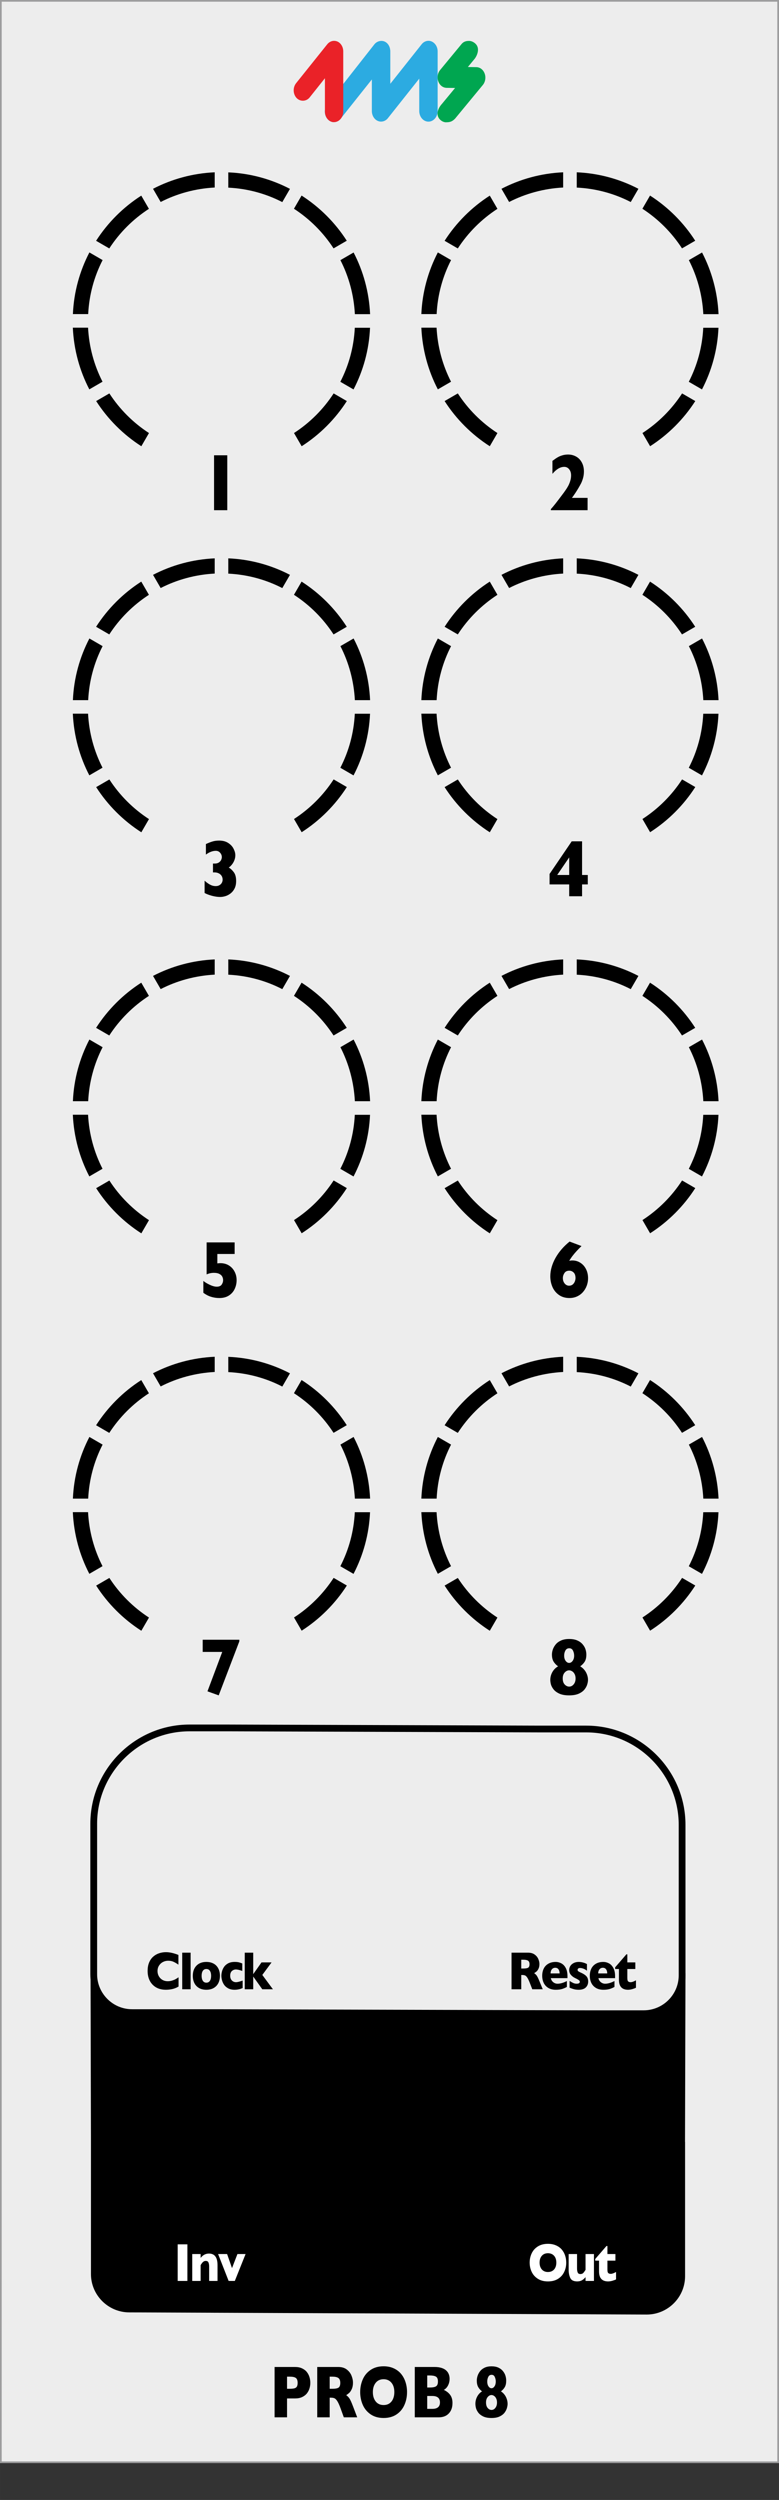 <?xml version="1.0" encoding="UTF-8" standalone="no"?>
<svg
   width="40.64mm"
   height="130.42mm"
   viewBox="0 0 115.2 369.7"
   version="1.1"
   id="svg96"
   sodipodi:docname="Prob8_artwork.svg"
   inkscape:version="1.4.2 (ebf0e940, 2025-05-08)"
   xmlns:inkscape="http://www.inkscape.org/namespaces/inkscape"
   xmlns:sodipodi="http://sodipodi.sourceforge.net/DTD/sodipodi-0.dtd"
   xmlns="http://www.w3.org/2000/svg"
   xmlns:svg="http://www.w3.org/2000/svg">
  <rect x="0" y="0" width="115.2" height="369.7" fill="#333333" stroke="none"/>
  <defs
     id="defs96" />
  <sodipodi:namedview
     id="namedview96"
     pagecolor="#ffffff"
     bordercolor="#000000"
     borderopacity="0.25"
     inkscape:showpageshadow="2"
     inkscape:pageopacity="0.0"
     inkscape:pagecheckerboard="0"
     inkscape:deskcolor="#d1d1d1"
     inkscape:document-units="mm"
     inkscape:zoom="0.60217085"
     inkscape:cx="39.025469"
     inkscape:cy="607.80092"
     inkscape:window-width="1200"
     inkscape:window-height="979"
     inkscape:window-x="528"
     inkscape:window-y="38"
     inkscape:window-maximized="0"
     inkscape:current-layer="svg96" />
  <g
     id="faceplate">
    <g
       id="g1">
      <path
         id="rect1"
         style="fill:#ededed;stroke-width:0px"
         d="m 0.12,0.13 h 114.95 v 364 H 0.12 Z" />
      <path
         d="M114.95.25v363.75H.25V.25h114.7M115.2,0H0v364.25h115.2V0h0Z"
         style="fill: #9d9d9e; stroke-width: 0px;"
         id="path1" />
    </g>
    <path
       d="m 7.38,-5.103 q 0,0.414 -0.145,0.811 -0.14,0.392 -0.457,0.736 -0.317,0.338 -0.859,0.553 -0.537,0.209 -1.268,0.209 H 3.18 V 0 H 0.935 V -7.444 H 4.651 q 0.73,0 1.268,0.215 0.542,0.215 0.859,0.559 0.317,0.344 0.457,0.747 0.145,0.403 0.145,0.822 z m -2.288,0.011 q 0,-0.532 -0.317,-0.725 Q 4.463,-6.016 3.652,-6.016 H 3.18 v 1.794 h 0.483 q 0.559,0 0.859,-0.07 0.301,-0.07 0.435,-0.258 0.134,-0.188 0.134,-0.542 z M 15.834,0 h -2.412 l -0.585,-1.321 q -0.322,-0.725 -0.58,-1.058 -0.258,-0.338 -0.505,-0.43 -0.242,-0.097 -0.628,-0.097 H 10.871 V 0 H 8.626 v -7.444 h 3.819 q 0.924,0 1.515,0.376 0.591,0.376 0.849,0.913 0.263,0.537 0.263,1.021 0,0.564 -0.22,0.956 -0.215,0.387 -0.457,0.564 -0.242,0.177 -0.542,0.338 0.36,0.209 0.591,0.5 0.236,0.285 0.639,1.16 z m -3.051,-5.092 q 0,-0.516 -0.338,-0.72 Q 12.106,-6.016 11.344,-6.016 h -0.473 v 1.794 h 0.483 q 0.822,0 1.123,-0.177 0.306,-0.183 0.306,-0.693 z m 12.037,1.364 q 0,1.042 -0.483,1.917 -0.478,0.875 -1.429,1.391 -0.951,0.516 -2.315,0.516 -1.38,0 -2.336,-0.537 -0.956,-0.537 -1.423,-1.413 -0.462,-0.875 -0.462,-1.875 0,-1.004 0.462,-1.875 0.462,-0.875 1.418,-1.407 0.961,-0.537 2.342,-0.537 1.031,0 1.837,0.306 0.811,0.306 1.332,0.833 0.521,0.521 0.79,1.219 0.269,0.693 0.269,1.461 z m -2.288,0 q 0,-0.419 -0.124,-0.763 -0.124,-0.349 -0.376,-0.602 -0.247,-0.258 -0.607,-0.397 -0.36,-0.145 -0.833,-0.145 -0.902,0 -1.418,0.526 -0.516,0.526 -0.516,1.38 0,0.854 0.516,1.386 0.521,0.526 1.418,0.526 0.618,0 1.053,-0.242 0.435,-0.247 0.661,-0.677 0.226,-0.435 0.226,-0.994 z m 10.484,1.617 q 0,0.961 -0.661,1.536 Q 31.7,0 30.519,0 h -4.302 v -7.444 h 3.599 q 0.698,0 1.214,0.134 0.521,0.134 0.838,0.371 0.317,0.231 0.473,0.548 0.156,0.317 0.156,0.693 0,0.408 -0.161,0.757 -0.161,0.344 -0.403,0.569 -0.236,0.22 -0.478,0.312 0.763,0.301 1.16,0.763 0.403,0.457 0.403,1.187 z M 30.395,-5.301 q 0,-0.537 -0.354,-0.714 -0.354,-0.177 -1.106,-0.177 h -0.473 v 1.783 h 0.483 q 0.768,0 1.106,-0.177 0.344,-0.177 0.344,-0.714 z m 0.365,3.099 q 0,-0.956 -1.386,-0.956 h -0.913 v 1.907 h 0.913 q 1.386,0 1.386,-0.951 z m 12.198,0.199 q 0,0.263 -0.113,0.602 -0.107,0.338 -0.414,0.688 -0.306,0.344 -0.892,0.58 -0.585,0.231 -1.488,0.231 -0.918,0 -1.499,-0.231 -0.58,-0.231 -0.897,-0.58 -0.312,-0.354 -0.408,-0.677 -0.097,-0.328 -0.097,-0.612 0,-0.564 0.322,-1.063 0.322,-0.5 0.875,-0.773 -0.451,-0.285 -0.698,-0.65 -0.247,-0.371 -0.247,-0.945 0,-0.322 0.134,-0.682 0.14,-0.36 0.446,-0.693 0.312,-0.333 0.822,-0.532 0.516,-0.204 1.246,-0.204 0.763,0 1.273,0.204 0.51,0.199 0.822,0.532 0.312,0.328 0.435,0.682 0.124,0.354 0.124,0.693 0,0.591 -0.242,0.945 -0.236,0.349 -0.704,0.65 0.371,0.193 0.628,0.473 0.263,0.274 0.414,0.634 0.156,0.36 0.156,0.73 z m -2.132,-3.287 q 0,-0.354 -0.177,-0.677 -0.172,-0.322 -0.575,-0.322 -0.414,0 -0.602,0.312 -0.188,0.306 -0.188,0.688 0,0.435 0.231,0.714 0.236,0.274 0.537,0.274 0.306,0 0.537,-0.274 0.236,-0.279 0.236,-0.714 z m 0.22,3.088 q 0,-0.344 -0.15,-0.591 -0.15,-0.252 -0.381,-0.376 -0.231,-0.129 -0.462,-0.129 -0.376,0 -0.682,0.295 -0.306,0.295 -0.306,0.8 0,0.542 0.306,0.827 0.306,0.285 0.693,0.285 0.397,0 0.688,-0.306 0.295,-0.306 0.295,-0.806 z"
       id="text1"
       style="font-weight:700;font-size:11px;font-family:GillSans-Bold, 'Gill Sans'"
       transform="translate(39.84 357.48) scale(.82 1)"
       aria-label="PROB 8" />
    <path
       d="M104,46.46h2.26c-.15-3.28-1.01-6.37-2.44-9.12l-1.95,1.13c1.24,2.42,1.99,5.13,2.14,8Z"
       style="fill: #000; stroke-width: 0px;"
       id="path2" />
    <path
       d="M104,48.46c-.14,2.87-.89,5.57-2.14,8l1.95,1.13c1.43-2.75,2.3-5.84,2.44-9.12h-2.26Z"
       style="fill: #000; stroke-width: 0px;"
       id="path3" />
    <path
       d="M 4.67,0 H 2.449 v -8.121 h 2.221 z"
       id="text3"
       style="font-weight:700;font-size:12px;font-family:GillSans-Bold, 'Gill Sans';letter-spacing:-0.04em"
       transform="translate(29.5 75.45) scale(.88 1)"
       aria-label="1" />
    <g
       id="g13">
      <path
         d="M41.75,29.88l1.13-1.95c-2.75-1.43-5.84-2.3-9.12-2.44v2.26c2.87.14,5.57.89,7.99,2.14Z"
         style="fill: #000; stroke-width: 0px;"
         id="path4" />
      <path
         d="M49.33,36.73l1.95-1.13c-1.72-2.68-4-4.96-6.68-6.68l-1.13,1.95c2.34,1.52,4.33,3.51,5.85,5.85Z"
         style="fill: #000; stroke-width: 0px;"
         id="path5" />
      <path
         d="M22.02,30.88l-1.13-1.95c-2.68,1.72-4.96,4-6.68,6.68l1.95,1.13c1.52-2.34,3.51-4.33,5.85-5.85Z"
         style="fill: #000; stroke-width: 0px;"
         id="path6" />
      <path
         d="M52.47,46.46h2.26c-.15-3.28-1.01-6.37-2.44-9.12l-1.95,1.13c1.24,2.42,1.99,5.13,2.14,8Z"
         style="fill: #000; stroke-width: 0px;"
         id="path7" />
      <path
         d="M31.75,27.74v-2.26c-3.28.15-6.37,1.01-9.12,2.44l1.13,1.95c2.42-1.24,5.13-1.99,8-2.14Z"
         style="fill: #000; stroke-width: 0px;"
         id="path8" />
      <path
         d="M16.17,58.18l-1.95,1.13c1.72,2.68,4,4.96,6.68,6.68l1.13-1.95c-2.34-1.52-4.33-3.51-5.85-5.85Z"
         style="fill: #000; stroke-width: 0px;"
         id="path9" />
      <path
         d="M43.48,64.04l1.13,1.95c2.68-1.72,4.96-4,6.68-6.68l-1.95-1.13c-1.52,2.34-3.51,4.33-5.85,5.85Z"
         style="fill: #000; stroke-width: 0px;"
         id="path10" />
      <path
         d="M52.47,48.46c-.14,2.87-.89,5.57-2.14,8l1.95,1.13c1.43-2.75,2.3-5.84,2.44-9.12h-2.26Z"
         style="fill: #000; stroke-width: 0px;"
         id="path11" />
      <path
         d="M13.03,48.46h-2.26c.15,3.28,1.01,6.37,2.44,9.12l1.95-1.13c-1.24-2.42-1.99-5.13-2.14-8Z"
         style="fill: #000; stroke-width: 0px;"
         id="path12" />
      <path
         d="M15.17,38.46l-1.95-1.13c-1.43,2.75-2.3,5.84-2.44,9.12h2.26c.14-2.87.89-5.57,2.14-8Z"
         style="fill: #000; stroke-width: 0px;"
         id="path13" />
    </g>
    <path
       d="M 6.662,0 H 0.492 v -0.158 q 0.357,-0.346 0.785,-0.826 0.428,-0.48 1.102,-1.271 0.311,-0.357 0.58,-0.703 0.275,-0.346 0.469,-0.668 0.193,-0.328 0.328,-0.721 0.135,-0.393 0.135,-0.803 0,-0.562 -0.328,-0.908 -0.322,-0.352 -0.826,-0.352 -0.996,0 -1.98,1.031 V -7.295 Q 1.102,-7.518 1.324,-7.652 1.547,-7.787 1.834,-7.916 q 0.293,-0.129 0.691,-0.223 0.398,-0.094 0.861,-0.094 0.744,0 1.354,0.305 0.609,0.299 0.955,0.873 0.352,0.568 0.352,1.33 0,0.539 -0.158,1.008 -0.158,0.469 -0.328,0.756 -0.17,0.287 -0.451,0.709 -0.504,0.75 -1.078,1.43 h 2.631 z"
       id="text13"
       style="font-weight:700;font-size:12px;font-family:GillSans-Bold, 'Gill Sans';letter-spacing:-0.04em"
       transform="translate(81.03 75.45) scale(.88 1)"
       aria-label="2" />
    <path
       d="M93.28,29.87l1.13-1.95c-2.75-1.43-5.84-2.3-9.12-2.44v2.26c2.87.14,5.57.89,7.99,2.14Z"
       style="fill: #000; stroke-width: 0px;"
       id="path14" />
    <path
       d="M100.86,36.73l1.95-1.13c-1.72-2.68-4-4.96-6.68-6.68l-1.13,1.95c2.34,1.52,4.33,3.51,5.85,5.85Z"
       style="fill: #000; stroke-width: 0px;"
       id="path15" />
    <path
       d="M73.56,30.88l-1.13-1.95c-2.68,1.72-4.96,4-6.68,6.68l1.95,1.13c1.52-2.34,3.51-4.33,5.85-5.85Z"
       style="fill: #000; stroke-width: 0px;"
       id="path16" />
    <path
       d="M83.28,27.74v-2.26c-3.28.15-6.37,1.01-9.12,2.44l1.13,1.95c2.42-1.24,5.13-1.99,8-2.14Z"
       style="fill: #000; stroke-width: 0px;"
       id="path17" />
    <path
       d="M67.7,58.18l-1.95,1.13c1.72,2.68,4,4.96,6.68,6.68l1.13-1.95c-2.34-1.52-4.33-3.51-5.85-5.85Z"
       style="fill: #000; stroke-width: 0px;"
       id="path18" />
    <path
       d="M95.01,64.04l1.13,1.95c2.68-1.72,4.96-4,6.68-6.68l-1.95-1.13c-1.52,2.34-3.51,4.33-5.85,5.85Z"
       style="fill: #000; stroke-width: 0px;"
       id="path19" />
    <path
       d="M64.57,48.46h-2.26c.15,3.28,1.01,6.37,2.44,9.12l1.95-1.13c-1.24-2.42-1.99-5.13-2.14-8Z"
       style="fill: #000; stroke-width: 0px;"
       id="path20" />
    <path
       d="M66.7,38.46l-1.95-1.13c-1.43,2.75-2.3,5.84-2.44,9.12h2.26c.14-2.87.89-5.57,2.14-8Z"
       style="fill: #000; stroke-width: 0px;"
       id="path21" />
    <path
       d="m 6.158,-2.256 q 0,0.639 -0.252,1.09 Q 5.654,-0.715 5.238,-0.428 4.828,-0.146 4.365,-0.018 3.902,0.105 3.469,0.105 q -0.615,0 -1.359,-0.17 Q 1.365,-0.24 0.861,-0.48 V -2.303 Q 1.271,-1.963 1.746,-1.729 2.221,-1.5 2.725,-1.5 3.105,-1.5 3.363,-1.641 3.627,-1.781 3.756,-1.992 3.891,-2.209 3.891,-2.449 3.891,-2.76 3.727,-3 3.562,-3.24 3.252,-3.381 2.941,-3.527 2.531,-3.527 H 2.268 V -4.834 H 2.578 q 0.41,0 0.674,-0.158 0.27,-0.158 0.387,-0.375 0.117,-0.223 0.117,-0.416 0,-0.369 -0.287,-0.65 -0.281,-0.287 -0.732,-0.287 -0.404,0 -0.844,0.152 -0.434,0.152 -0.814,0.41 v -1.559 q 0.574,-0.24 1.078,-0.375 0.51,-0.141 1.143,-0.141 0.92,0 1.535,0.357 0.621,0.357 0.902,0.867 0.287,0.504 0.287,0.949 0,0.363 -0.158,0.727 Q 5.707,-4.969 5.449,-4.688 5.197,-4.406 4.922,-4.248 q 0.486,0.258 0.861,0.715 0.375,0.457 0.375,1.277 z"
       id="text21"
       style="font-weight:700;font-size:12px;font-family:GillSans-Bold, 'Gill Sans';letter-spacing:-0.04em"
       transform="translate(29.5 132.54) scale(.88 1)"
       aria-label="3" />
    <path
       d="M41.75,86.96l1.13-1.95c-2.75-1.43-5.84-2.3-9.12-2.44v2.26c2.87.14,5.57.89,7.99,2.14Z"
       style="fill: #000; stroke-width: 0px;"
       id="path22" />
    <path
       d="M49.33,93.82l1.95-1.13c-1.72-2.68-4-4.96-6.68-6.68l-1.13,1.95c2.34,1.52,4.33,3.51,5.85,5.85Z"
       style="fill: #000; stroke-width: 0px;"
       id="path23" />
    <path
       d="M22.02,87.96l-1.13-1.95c-2.68,1.72-4.96,4-6.68,6.68l1.95,1.13c1.52-2.34,3.51-4.33,5.85-5.85Z"
       style="fill: #000; stroke-width: 0px;"
       id="path24" />
    <path
       d="M52.47,103.54h2.26c-.15-3.28-1.01-6.37-2.44-9.12l-1.95,1.13c1.24,2.42,1.99,5.13,2.14,8Z"
       style="fill: #000; stroke-width: 0px;"
       id="path25" />
    <path
       d="M31.75,84.83v-2.26c-3.28.15-6.37,1.01-9.12,2.44l1.13,1.95c2.42-1.24,5.13-1.99,8-2.14Z"
       style="fill: #000; stroke-width: 0px;"
       id="path26" />
    <path
       d="M16.17,115.27l-1.95,1.13c1.72,2.68,4,4.96,6.68,6.68l1.13-1.95c-2.34-1.52-4.33-3.51-5.85-5.85Z"
       style="fill: #000; stroke-width: 0px;"
       id="path27" />
    <path
       d="M43.48,121.12l1.13,1.95c2.68-1.72,4.96-4,6.68-6.68l-1.95-1.13c-1.52,2.34-3.51,4.33-5.85,5.85Z"
       style="fill: #000; stroke-width: 0px;"
       id="path28" />
    <path
       d="M52.47,105.54c-.14,2.87-.89,5.57-2.14,8l1.95,1.13c1.43-2.75,2.3-5.84,2.44-9.12h-2.26Z"
       style="fill: #000; stroke-width: 0px;"
       id="path29" />
    <path
       d="M13.03,105.54h-2.26c.15,3.28,1.01,6.37,2.44,9.12l1.95-1.13c-1.24-2.42-1.99-5.13-2.14-8Z"
       style="fill: #000; stroke-width: 0px;"
       id="path30" />
    <path
       d="M15.17,95.55l-1.95-1.13c-1.43,2.75-2.3,5.84-2.44,9.12h2.26c.14-2.87.89-5.57,2.14-8Z"
       style="fill: #000; stroke-width: 0px;"
       id="path31" />
    <path
       d="M 6.697,-1.752 H 5.736 V 0 H 3.574 V -1.752 H 0.275 v -1.547 L 3.996,-8.121 h 1.74 v 4.975 H 6.697 Z M 3.574,-3.146 v -2.602 l -2.016,2.602 z"
       id="text31"
       style="font-weight:700;font-size:12px;font-family:GillSans-Bold, 'Gill Sans';letter-spacing:-0.04em"
       transform="translate(81.03 132.54) scale(.88 1)"
       aria-label="4" />
    <path
       d="M93.28,86.96l1.13-1.95c-2.75-1.43-5.84-2.3-9.12-2.44v2.26c2.87.14,5.57.89,7.99,2.14Z"
       style="fill: #000; stroke-width: 0px;"
       id="path32" />
    <path
       d="M100.86,93.82l1.95-1.13c-1.72-2.68-4-4.96-6.68-6.68l-1.13,1.95c2.34,1.52,4.33,3.51,5.85,5.85Z"
       style="fill: #000; stroke-width: 0px;"
       id="path33" />
    <path
       d="M73.56,87.96l-1.13-1.95c-2.68,1.72-4.96,4-6.68,6.68l1.95,1.13c1.52-2.34,3.51-4.33,5.85-5.85Z"
       style="fill: #000; stroke-width: 0px;"
       id="path34" />
    <path
       d="M104,103.54h2.26c-.15-3.28-1.01-6.37-2.44-9.12l-1.95,1.13c1.24,2.42,1.99,5.13,2.14,8Z"
       style="fill: #000; stroke-width: 0px;"
       id="path35" />
    <path
       d="M83.28,84.83v-2.26c-3.28.15-6.37,1.01-9.12,2.44l1.13,1.95c2.42-1.24,5.13-1.99,8-2.14Z"
       style="fill: #000; stroke-width: 0px;"
       id="path36" />
    <path
       d="M67.7,115.27l-1.95,1.13c1.72,2.68,4,4.96,6.68,6.68l1.13-1.95c-2.34-1.52-4.33-3.51-5.85-5.85Z"
       style="fill: #000; stroke-width: 0px;"
       id="path37" />
    <path
       d="M95.01,121.12l1.13,1.95c2.68-1.72,4.96-4,6.68-6.68l-1.95-1.13c-1.52,2.34-3.51,4.33-5.85,5.85Z"
       style="fill: #000; stroke-width: 0px;"
       id="path38" />
    <path
       d="M104,105.54c-.14,2.87-.89,5.57-2.14,8l1.95,1.13c1.43-2.75,2.3-5.84,2.44-9.12h-2.26Z"
       style="fill: #000; stroke-width: 0px;"
       id="path39" />
    <path
       d="M64.57,105.54h-2.26c.15,3.28,1.01,6.37,2.44,9.12l1.95-1.13c-1.24-2.42-1.99-5.13-2.14-8Z"
       style="fill: #000; stroke-width: 0px;"
       id="path40" />
    <path
       d="M66.7,95.55l-1.95-1.13c-1.43,2.75-2.3,5.84-2.44,9.12h2.26c.14-2.87.89-5.57,2.14-8Z"
       style="fill: #000; stroke-width: 0px;"
       id="path41" />
    <path
       d="m 6.24,-2.543 q 0,0.697 -0.328,1.307 -0.322,0.609 -0.979,0.979 -0.65,0.363 -1.588,0.363 -0.75,0 -1.436,-0.193 Q 1.225,-0.281 0.65,-0.674 V -2.426 q 0.375,0.281 1.055,0.568 0.686,0.287 1.189,0.287 0.598,0 0.838,-0.311 0.24,-0.316 0.24,-0.65 0,-0.275 -0.141,-0.521 -0.141,-0.246 -0.486,-0.404 -0.34,-0.164 -0.92,-0.164 -0.639,0 -1.225,0.234 v -4.734 H 5.906 v 1.711 H 3 v 1.395 q 0.094,-0.012 0.193,-0.018 0.105,-0.012 0.146,-0.012 0.047,-0.006 0.176,-0.006 0.82,0 1.441,0.346 0.621,0.346 0.949,0.92 0.334,0.568 0.334,1.242 z"
       id="text41"
       style="font-weight:700;font-size:12px;font-family:GillSans-Bold, 'Gill Sans';letter-spacing:-0.04em"
       transform="translate(29.5 191.85) scale(.88 1)"
       aria-label="5" />
    <path
       d="M41.75,146.27l1.13-1.95c-2.75-1.43-5.84-2.3-9.12-2.44v2.26c2.87.14,5.57.89,7.99,2.14Z"
       style="fill: #000; stroke-width: 0px;"
       id="path42" />
    <path
       d="M49.33,153.13l1.95-1.13c-1.72-2.68-4-4.96-6.68-6.68l-1.13,1.95c2.34,1.52,4.33,3.51,5.85,5.85Z"
       style="fill: #000; stroke-width: 0px;"
       id="path43" />
    <path
       d="M22.02,147.27l-1.13-1.95c-2.68,1.72-4.96,4-6.68,6.68l1.95,1.13c1.52-2.34,3.51-4.33,5.85-5.85Z"
       style="fill: #000; stroke-width: 0px;"
       id="path44" />
    <path
       d="M52.47,162.85h2.26c-.15-3.28-1.01-6.37-2.44-9.12l-1.95,1.13c1.24,2.42,1.99,5.13,2.14,8Z"
       style="fill: #000; stroke-width: 0px;"
       id="path45" />
    <path
       d="M31.75,144.14v-2.26c-3.28.15-6.37,1.01-9.12,2.44l1.13,1.95c2.42-1.24,5.13-1.99,8-2.14Z"
       style="fill: #000; stroke-width: 0px;"
       id="path46" />
    <path
       d="M16.17,174.58l-1.95,1.13c1.72,2.68,4,4.96,6.68,6.68l1.13-1.95c-2.34-1.52-4.33-3.51-5.85-5.85Z"
       style="fill: #000; stroke-width: 0px;"
       id="path47" />
    <path
       d="M43.48,180.43l1.13,1.95c2.68-1.72,4.96-4,6.68-6.68l-1.95-1.13c-1.52,2.34-3.51,4.33-5.85,5.85Z"
       style="fill: #000; stroke-width: 0px;"
       id="path48" />
    <path
       d="M52.47,164.85c-.14,2.87-.89,5.57-2.14,8l1.95,1.13c1.43-2.75,2.3-5.84,2.44-9.12h-2.26Z"
       style="fill: #000; stroke-width: 0px;"
       id="path49" />
    <path
       d="M13.03,164.85h-2.26c.15,3.28,1.01,6.37,2.44,9.12l1.95-1.13c-1.24-2.42-1.99-5.13-2.14-8Z"
       style="fill: #000; stroke-width: 0px;"
       id="path50" />
    <path
       d="M15.17,154.86l-1.95-1.13c-1.43,2.75-2.3,5.84-2.44,9.12h2.26c.14-2.87.89-5.57,2.14-8Z"
       style="fill: #000; stroke-width: 0px;"
       id="path51" />
    <path
       d="m 6.744,-2.807 q 0,0.562 -0.223,1.09 -0.217,0.521 -0.633,0.938 -0.416,0.416 -0.996,0.65 -0.58,0.234 -1.283,0.234 -1.014,0 -1.746,-0.445 Q 1.131,-0.791 0.762,-1.523 0.398,-2.262 0.398,-3.105 q 0,-0.686 0.229,-1.377 0.229,-0.697 0.662,-1.371 0.439,-0.68 1.02,-1.266 0.58,-0.592 1.33,-1.125 l 2.004,0.662 q -0.48,0.41 -0.832,0.75 -0.352,0.334 -0.668,0.697 -0.316,0.363 -0.568,0.744 0.223,-0.059 0.539,-0.059 0.715,0 1.312,0.328 0.604,0.328 0.961,0.932 0.357,0.604 0.357,1.383 z m -2.109,-0.035 q 0,-0.562 -0.316,-0.826 Q 4.008,-3.938 3.586,-3.938 q -0.557,0 -0.82,0.357 -0.258,0.352 -0.258,0.738 0,0.469 0.299,0.797 0.305,0.328 0.744,0.328 0.375,0 0.615,-0.182 0.24,-0.182 0.352,-0.439 0.117,-0.264 0.117,-0.504 z"
       id="text51"
       style="font-weight:700;font-size:12px;font-family:GillSans-Bold, 'Gill Sans';letter-spacing:-0.04em"
       transform="translate(81.03 191.85) scale(.88 1)"
       aria-label="6" />
    <path
       d="M93.28,146.27l1.13-1.95c-2.75-1.43-5.84-2.3-9.12-2.44v2.26c2.87.14,5.57.89,7.99,2.14Z"
       style="fill: #000; stroke-width: 0px;"
       id="path52" />
    <path
       d="M100.86,153.13l1.95-1.13c-1.72-2.68-4-4.96-6.68-6.68l-1.13,1.95c2.34,1.52,4.33,3.51,5.85,5.85Z"
       style="fill: #000; stroke-width: 0px;"
       id="path53" />
    <path
       d="M73.56,147.27l-1.13-1.95c-2.68,1.72-4.96,4-6.68,6.68l1.95,1.13c1.52-2.34,3.51-4.33,5.85-5.85Z"
       style="fill: #000; stroke-width: 0px;"
       id="path54" />
    <path
       d="M104,162.85h2.26c-.15-3.28-1.01-6.37-2.44-9.12l-1.95,1.13c1.24,2.42,1.99,5.13,2.14,8Z"
       style="fill: #000; stroke-width: 0px;"
       id="path55" />
    <path
       d="M83.28,144.14v-2.26c-3.28.15-6.37,1.01-9.12,2.44l1.13,1.95c2.42-1.24,5.13-1.99,8-2.14Z"
       style="fill: #000; stroke-width: 0px;"
       id="path56" />
    <path
       d="M67.7,174.58l-1.95,1.13c1.72,2.68,4,4.96,6.68,6.68l1.13-1.95c-2.34-1.52-4.33-3.51-5.85-5.85Z"
       style="fill: #000; stroke-width: 0px;"
       id="path57" />
    <path
       d="M95.01,180.43l1.13,1.95c2.68-1.72,4.96-4,6.68-6.68l-1.95-1.13c-1.52,2.34-3.51,4.33-5.85,5.85Z"
       style="fill: #000; stroke-width: 0px;"
       id="path58" />
    <path
       d="M104,164.85c-.14,2.87-.89,5.57-2.14,8l1.95,1.13c1.43-2.75,2.3-5.84,2.44-9.12h-2.26Z"
       style="fill: #000; stroke-width: 0px;"
       id="path59" />
    <path
       d="M64.57,164.85h-2.26c.15,3.28,1.01,6.37,2.44,9.12l1.95-1.13c-1.24-2.42-1.99-5.13-2.14-8Z"
       style="fill: #000; stroke-width: 0px;"
       id="path60" />
    <path
       d="M66.7,154.86l-1.95-1.13c-1.43,2.75-2.3,5.84-2.44,9.12h2.26c.14-2.87.89-5.57,2.14-8Z"
       style="fill: #000; stroke-width: 0px;"
       id="path61" />
    <path
       d="M 6.697,-7.887 3.229,0.105 1.342,-0.492 3.826,-6.322 H 0.539 v -1.799 h 6.158 z"
       id="text61"
       style="font-weight:700;font-size:12px;font-family:GillSans-Bold, 'Gill Sans';letter-spacing:-0.04em"
       transform="translate(29.5 250.61) scale(.88 1)"
       aria-label="7" />
    <path
       d="M41.75,205.04l1.13-1.95c-2.75-1.43-5.84-2.3-9.12-2.44v2.26c2.87.14,5.57.89,7.99,2.14Z"
       style="fill: #000; stroke-width: 0px;"
       id="path62" />
    <path
       d="M49.33,211.89l1.95-1.13c-1.72-2.68-4-4.96-6.68-6.68l-1.13,1.95c2.34,1.52,4.33,3.51,5.85,5.85Z"
       style="fill: #000; stroke-width: 0px;"
       id="path63" />
    <path
       d="M22.02,206.04l-1.13-1.95c-2.68,1.72-4.96,4-6.68,6.68l1.95,1.13c1.52-2.34,3.51-4.33,5.85-5.85Z"
       style="fill: #000; stroke-width: 0px;"
       id="path64" />
    <path
       d="M52.47,221.62h2.26c-.15-3.28-1.01-6.37-2.44-9.12l-1.95,1.13c1.24,2.42,1.99,5.13,2.14,8Z"
       style="fill: #000; stroke-width: 0px;"
       id="path65" />
    <path
       d="M31.75,202.9v-2.26c-3.28.15-6.37,1.01-9.12,2.44l1.13,1.95c2.42-1.24,5.13-1.99,8-2.14Z"
       style="fill: #000; stroke-width: 0px;"
       id="path66" />
    <path
       d="M16.17,233.35l-1.95,1.13c1.72,2.68,4,4.96,6.68,6.68l1.13-1.95c-2.34-1.52-4.33-3.51-5.85-5.85Z"
       style="fill: #000; stroke-width: 0px;"
       id="path67" />
    <path
       d="M43.48,239.2l1.13,1.95c2.68-1.72,4.96-4,6.68-6.68l-1.95-1.13c-1.52,2.34-3.51,4.33-5.85,5.85Z"
       style="fill: #000; stroke-width: 0px;"
       id="path68" />
    <path
       d="M52.47,223.62c-.14,2.87-.89,5.57-2.14,8l1.95,1.13c1.43-2.75,2.3-5.84,2.44-9.12h-2.26Z"
       style="fill: #000; stroke-width: 0px;"
       id="path69" />
    <path
       d="M13.03,223.62h-2.26c.15,3.28,1.01,6.37,2.44,9.12l1.95-1.13c-1.24-2.42-1.99-5.13-2.14-8Z"
       style="fill: #000; stroke-width: 0px;"
       id="path70" />
    <path
       d="M15.17,213.63l-1.95-1.13c-1.43,2.75-2.3,5.84-2.44,9.12h2.26c.14-2.87.89-5.57,2.14-8Z"
       style="fill: #000; stroke-width: 0px;"
       id="path71" />
    <path
       d="m 6.732,-2.186 q 0,0.287 -0.123,0.656 -0.117,0.369 -0.451,0.75 -0.334,0.375 -0.973,0.633 Q 4.547,0.105 3.562,0.105 q -1.002,0 -1.635,-0.252 Q 1.295,-0.398 0.949,-0.779 0.609,-1.166 0.504,-1.518 0.398,-1.875 0.398,-2.186 0.398,-2.801 0.75,-3.346 1.102,-3.891 1.705,-4.189 1.213,-4.5 0.943,-4.898 q -0.27,-0.404 -0.27,-1.031 0,-0.352 0.146,-0.744 0.152,-0.393 0.486,-0.756 0.34,-0.363 0.896,-0.58 0.562,-0.223 1.359,-0.223 0.832,0 1.389,0.223 0.557,0.217 0.896,0.58 0.34,0.357 0.475,0.744 0.135,0.387 0.135,0.756 0,0.645 -0.264,1.031 -0.258,0.381 -0.768,0.709 0.404,0.211 0.686,0.516 Q 6.398,-3.375 6.562,-2.982 q 0.17,0.393 0.17,0.797 z M 4.406,-5.771 q 0,-0.387 -0.193,-0.738 -0.188,-0.352 -0.627,-0.352 -0.451,0 -0.656,0.34 -0.205,0.334 -0.205,0.75 0,0.475 0.252,0.779 0.258,0.299 0.586,0.299 0.334,0 0.586,-0.299 Q 4.406,-5.297 4.406,-5.771 Z m 0.24,3.369 q 0,-0.375 -0.164,-0.645 Q 4.318,-3.322 4.066,-3.457 3.814,-3.598 3.562,-3.598 q -0.41,0 -0.744,0.322 -0.334,0.322 -0.334,0.873 0,0.592 0.334,0.902 0.334,0.311 0.756,0.311 0.434,0 0.75,-0.334 0.322,-0.334 0.322,-0.879 z"
       id="text71"
       style="font-weight:700;font-size:12px;font-family:GillSans-Bold, 'Gill Sans';letter-spacing:-0.04em"
       transform="translate(81.03 250.61) scale(.88 1)"
       aria-label="8" />
    <path
       d="M93.28,205.04l1.13-1.95c-2.75-1.43-5.84-2.3-9.12-2.44v2.26c2.87.14,5.57.89,7.99,2.14Z"
       style="fill: #000; stroke-width: 0px;"
       id="path72" />
    <path
       d="M100.86,211.89l1.95-1.13c-1.72-2.68-4-4.96-6.68-6.68l-1.13,1.95c2.34,1.52,4.33,3.51,5.85,5.85Z"
       style="fill: #000; stroke-width: 0px;"
       id="path73" />
    <path
       d="M73.56,206.04l-1.13-1.95c-2.68,1.72-4.96,4-6.68,6.68l1.95,1.13c1.52-2.34,3.51-4.33,5.85-5.85Z"
       style="fill: #000; stroke-width: 0px;"
       id="path74" />
    <path
       d="M104,221.62h2.26c-.15-3.28-1.01-6.37-2.44-9.12l-1.95,1.13c1.24,2.42,1.99,5.13,2.14,8Z"
       style="fill: #000; stroke-width: 0px;"
       id="path75" />
    <path
       d="M83.28,202.9v-2.26c-3.28.15-6.37,1.01-9.12,2.44l1.13,1.95c2.42-1.24,5.13-1.99,8-2.14Z"
       style="fill: #000; stroke-width: 0px;"
       id="path76" />
    <path
       d="M67.7,233.35l-1.95,1.13c1.72,2.68,4,4.96,6.68,6.68l1.13-1.95c-2.34-1.52-4.33-3.51-5.85-5.85Z"
       style="fill: #000; stroke-width: 0px;"
       id="path77" />
    <path
       d="M95.01,239.2l1.13,1.95c2.68-1.72,4.96-4,6.68-6.68l-1.95-1.13c-1.52,2.34-3.51,4.33-5.85,5.85Z"
       style="fill: #000; stroke-width: 0px;"
       id="path78" />
    <path
       d="M104,223.62c-.14,2.87-.89,5.57-2.14,8l1.95,1.13c1.43-2.75,2.3-5.84,2.44-9.12h-2.26Z"
       style="fill: #000; stroke-width: 0px;"
       id="path79" />
    <path
       d="M64.57,223.62h-2.26c.15,3.28,1.01,6.37,2.44,9.12l1.95-1.13c-1.24-2.42-1.99-5.13-2.14-8Z"
       style="fill: #000; stroke-width: 0px;"
       id="path80" />
    <path
       d="M66.7,213.63l-1.95-1.13c-1.43,2.75-2.3,5.84-2.44,9.12h2.26c.14-2.87.89-5.57,2.14-8Z"
       style="fill: #000; stroke-width: 0px;"
       id="path81" />
    <path
       d="M101.3,316.76l.07-24.95-87.98-.04.06,24.68v19.84c0,3.12,2.55,5.67,5.67,5.67l76.52.32c3.12,0,5.67-2.55,5.67-5.67v-19.85Z"
       style="fill: #000; stroke-width: 0px;"
       id="path82" />
    <path
       d="m 6.473,-2.711 q 0,0.758 -0.352,1.395 -0.348,0.637 -1.039,1.012 -0.691,0.375 -1.684,0.375 -1.004,0 -1.699,-0.391 Q 1.004,-0.711 0.664,-1.348 0.328,-1.984 0.328,-2.711 q 0,-0.73 0.336,-1.363 Q 1,-4.711 1.695,-5.098 q 0.699,-0.391 1.703,-0.391 0.75,0 1.336,0.223 0.59,0.223 0.969,0.605 0.379,0.379 0.574,0.887 0.195,0.504 0.195,1.062 z m -1.664,0 q 0,-0.305 -0.09,-0.555 -0.09,-0.254 -0.273,-0.438 -0.18,-0.188 -0.441,-0.289 -0.262,-0.105 -0.605,-0.105 -0.656,0 -1.031,0.383 -0.375,0.383 -0.375,1.004 0,0.621 0.375,1.008 0.379,0.383 1.031,0.383 0.449,0 0.766,-0.176 0.316,-0.18 0.48,-0.492 0.164,-0.316 0.164,-0.723 z M 11.129,0 H 9.719 v -0.566 q -0.297,0.32 -0.625,0.48 -0.324,0.156 -0.781,0.156 -0.902,0 -1.168,-0.523 -0.266,-0.527 -0.266,-1.188 v -2.336 h 1.41 v 2.148 q 0,0.324 0.105,0.57 0.109,0.242 0.469,0.242 0.309,0 0.488,-0.176 0.18,-0.176 0.367,-0.449 v -2.336 h 1.41 z m 3.715,-0.23 q -0.219,0.105 -0.605,0.203 -0.383,0.098 -0.734,0.098 -1.52,0 -1.52,-1.484 V -3 H 11.348 V -3.246 L 13.235,-5.168 h 0.16 v 1.191 h 1.344 V -3 h -1.344 v 1.273 q 0,0.223 0.027,0.359 0.027,0.137 0.152,0.23 0.129,0.09 0.387,0.09 0.336,0 0.883,-0.281 z"
       id="text82"
       style="font-weight:700;font-size:8px;font-family:GillSans-Bold, 'Gill Sans';letter-spacing:-0.04em;fill:#ffffff"
       transform="translate(78.04 337.31) scale(.88 1)"
       aria-label="Out" />
    <path
       d="M 2.32,0 H 0.688 v -5.414 h 1.633 z m 5.063,0 h -1.406 v -2.145 q 0,-0.328 -0.109,-0.57 -0.105,-0.246 -0.469,-0.246 -0.172,0 -0.305,0.066 -0.129,0.062 -0.234,0.164 -0.102,0.102 -0.172,0.195 -0.07,0.094 -0.145,0.199 V 0 h -1.406 v -3.977 h 1.406 V -3.406 q 0.332,-0.355 0.664,-0.496 0.336,-0.145 0.746,-0.145 1.43,0 1.43,1.711 z M 12.098,-3.977 10.29,0 H 9.251 L 7.481,-3.977 h 1.512 l 0.824,2.082 0.914,-2.082 z"
       id="text83"
       style="font-weight:700;font-size:8px;font-family:GillSans-Bold, 'Gill Sans';letter-spacing:-0.04em;fill:#ffffff"
       transform="translate(25.67 337.31) scale(.88 1)"
       aria-label="Inv" />
    <path
       d="M100.87,275.53v-5.67c0-7.8-6.38-14.17-14.17-14.17h-6.92l-46.04-.16h-5.71c-7.8,0-14.17,6.38-14.17,14.17v22.26c0,3.12,2.55,5.67,5.67,5.67h12.5l54.56.16h8.61c3.12,0,5.67-2.55,5.67-5.67v-16.59Z"
       style="fill: #ededed; stroke: #000; stroke-miterlimit: 10;"
       id="path83" />
    <path
       d="M 5.922,0 H 4.168 L 3.742,-0.961 Q 3.508,-1.488 3.32,-1.73 3.133,-1.977 2.953,-2.043 2.777,-2.113 2.496,-2.113 H 2.312 V 0 H 0.68 v -5.414 h 2.777 q 0.672,0 1.102,0.273 0.43,0.273 0.617,0.664 0.191,0.391 0.191,0.742 0,0.41 -0.16,0.695 Q 5.051,-2.758 4.875,-2.629 4.699,-2.5 4.48,-2.383 4.742,-2.23 4.91,-2.02 5.082,-1.812 5.375,-1.176 Z m -2.219,-3.703 q 0,-0.375 -0.246,-0.523 Q 3.211,-4.375 2.656,-4.375 H 2.312 v 1.305 h 0.352 q 0.598,0 0.816,-0.129 Q 3.703,-3.332 3.703,-3.703 Z m 6.375,2.055 H 7.278 q 0.082,0.363 0.402,0.594 0.32,0.23 0.727,0.23 0.711,0 1.57,-0.398 v 0.871 q -0.309,0.16 -0.75,0.293 -0.438,0.129 -1.117,0.129 -0.734,0 -1.25,-0.273 -0.516,-0.273 -0.773,-0.742 -0.254,-0.469 -0.254,-1.062 0,-0.586 0.254,-1.047 0.258,-0.465 0.773,-0.727 0.516,-0.266 1.25,-0.266 0.484,0 0.934,0.211 0.453,0.207 0.742,0.684 0.293,0.473 0.293,1.223 z M 8.758,-2.344 q 0,-0.383 -0.191,-0.609 -0.188,-0.23 -0.543,-0.23 -0.352,0 -0.57,0.234 Q 7.239,-2.719 7.239,-2.344 Z m 4.801,1.184 q 0,0.547 -0.402,0.891 -0.398,0.34 -1.188,0.34 -0.441,0 -0.785,-0.078 -0.344,-0.082 -0.75,-0.23 V -1.238 q 0.355,0.203 0.617,0.309 0.262,0.105 0.574,0.105 0.527,0 0.527,-0.289 0,-0.098 -0.078,-0.172 -0.074,-0.078 -0.266,-0.172 -0.188,-0.098 -0.504,-0.23 -0.391,-0.172 -0.664,-0.461 -0.273,-0.289 -0.273,-0.707 0,-0.297 0.18,-0.57 0.184,-0.273 0.551,-0.445 0.367,-0.176 0.887,-0.176 0.125,0 0.316,0.02 0.195,0.016 0.488,0.09 0.297,0.074 0.562,0.211 v 0.973 q -0.125,-0.074 -0.211,-0.125 -0.082,-0.051 -0.223,-0.113 -0.141,-0.062 -0.332,-0.109 -0.188,-0.051 -0.387,-0.051 -0.242,0 -0.332,0.094 -0.09,0.094 -0.09,0.188 0,0.098 0.094,0.184 0.094,0.082 0.418,0.207 0.469,0.18 0.75,0.371 0.281,0.188 0.398,0.414 0.121,0.227 0.121,0.535 z m 4.52,-0.488 h -2.801 q 0.082,0.363 0.402,0.594 0.32,0.23 0.727,0.23 0.711,0 1.57,-0.398 v 0.871 q -0.309,0.16 -0.75,0.293 -0.438,0.129 -1.117,0.129 -0.734,0 -1.25,-0.273 -0.516,-0.273 -0.773,-0.742 -0.254,-0.469 -0.254,-1.062 0,-0.586 0.254,-1.047 0.258,-0.465 0.773,-0.727 0.516,-0.266 1.25,-0.266 0.484,0 0.934,0.211 0.453,0.207 0.742,0.684 0.293,0.473 0.293,1.223 z M 16.759,-2.344 q 0,-0.383 -0.191,-0.609 -0.188,-0.23 -0.543,-0.23 -0.352,0 -0.57,0.234 -0.215,0.23 -0.215,0.605 z m 4.828,2.113 q -0.219,0.105 -0.605,0.203 -0.383,0.098 -0.734,0.098 -1.52,0 -1.52,-1.484 V -3 h -0.637 v -0.246 l 1.887,-1.922 h 0.16 v 1.191 h 1.344 V -3 h -1.344 v 1.273 q 0,0.223 0.027,0.359 0.027,0.137 0.152,0.23 0.129,0.09 0.387,0.09 0.336,0 0.883,-0.281 z"
       id="text84"
       style="font-weight:700;font-size:8px;font-family:GillSans-Bold, 'Gill Sans';letter-spacing:-0.04em"
       transform="translate(75.05 294.18) scale(.88 1)"
       aria-label="Reset" />
    <path
       d="M 5.527,-0.406 Q 5.191,-0.23 4.84,-0.125 4.488,-0.02 4.129,0.023 3.773,0.07 3.391,0.07 2.684,0.07 2.121,-0.125 1.562,-0.32 1.148,-0.699 0.738,-1.082 0.531,-1.59 0.328,-2.102 0.328,-2.711 q 0,-0.699 0.242,-1.223 0.242,-0.527 0.676,-0.875 0.438,-0.348 0.992,-0.512 0.559,-0.168 1.176,-0.168 0.922,0 2.09,0.41 v 1.438 q -0.402,-0.25 -0.797,-0.414 -0.391,-0.168 -0.922,-0.168 -0.473,0 -0.883,0.188 Q 2.492,-3.848 2.242,-3.5 q -0.25,0.348 -0.25,0.812 0,0.41 0.219,0.754 0.219,0.34 0.605,0.543 0.391,0.199 0.879,0.199 0.395,0 0.746,-0.094 Q 4.793,-1.383 5.031,-1.5 5.273,-1.617 5.527,-1.777 Z M 7.555,0 H 6.145 v -5.414 h 1.41 z m 4.926,-1.992 q 0,0.594 -0.258,1.059 -0.258,0.465 -0.773,0.734 -0.512,0.27 -1.25,0.27 -0.738,0 -1.254,-0.27 Q 8.434,-0.469 8.176,-0.934 7.923,-1.398 7.923,-1.992 q 0,-0.449 0.141,-0.816 0.145,-0.367 0.434,-0.648 0.293,-0.285 0.719,-0.438 0.426,-0.152 0.984,-0.152 0.562,0 0.992,0.156 0.434,0.152 0.715,0.43 0.285,0.277 0.43,0.648 0.145,0.371 0.145,0.82 z m -1.48,0 q 0,-0.473 -0.207,-0.738 Q 10.59,-3 10.2,-3 q -0.387,0 -0.594,0.27 -0.203,0.266 -0.203,0.738 0,0.469 0.207,0.742 0.207,0.273 0.59,0.273 0.391,0 0.594,-0.27 0.207,-0.273 0.207,-0.746 z m 5.297,1.809 q -0.176,0.066 -0.371,0.125 -0.195,0.055 -0.441,0.09 -0.242,0.039 -0.531,0.039 -0.652,0 -1.105,-0.219 Q 13.399,-0.371 13.153,-0.703 12.911,-1.039 12.817,-1.387 12.724,-1.734 12.724,-2 q 0,-0.266 0.094,-0.613 0.098,-0.348 0.336,-0.672 0.238,-0.324 0.688,-0.543 0.453,-0.219 1.113,-0.219 0.441,0 0.719,0.062 0.277,0.062 0.562,0.168 v 1.105 q -0.688,-0.219 -1.074,-0.219 -0.375,0 -0.668,0.227 Q 14.204,-2.477 14.204,-2 q 0,0.316 0.145,0.535 0.145,0.215 0.367,0.316 0.223,0.102 0.445,0.102 0.211,0 0.48,-0.062 0.27,-0.062 0.656,-0.18 z M 21.388,0 H 19.603 L 18.075,-1.887 V 0 h -1.422 v -5.414 h 1.422 v 3.176 l 1.395,-1.738 h 1.688 l -1.555,1.855 z"
       id="text85"
       style="font-weight:700;font-size:8px;font-family:GillSans-Bold, 'Gill Sans';letter-spacing:-0.04em"
       transform="translate(21.54 294.18) scale(.88 1)"
       aria-label="Clock" />
    <g
       id="g87">
      <path
         d="M49.4,18.07c-.37,0-.71-.17-.97-.47-.51-.6-.52-1.54-.04-2.16l6.97-8.88c.38-.48,1.05-.65,1.57-.39.5.25.79.82.79,1.45v4.77l4.64-5.85c.38-.48,1.01-.64,1.53-.38.5.25.83.81.83,1.44v8.82c0,.86-.61,1.57-1.36,1.57s-1.36-.7-1.36-1.57v-4.79l-4.64,5.85c-.38.48-1.01.64-1.54.38-.5-.24-.83-.81-.83-1.44v-4.67l-4.61,5.8c-.26.32-.62.51-1,.51h0Z"
         style="fill: #2cabe1; stroke-width: 0px;"
         id="path85" />
      <path
         d="M49.4,18.07c-.75,0-1.35-.7-1.35-1.57v-4.93l-2.26,2.84c-.5.63-1.44.65-1.97.04-.51-.6-.52-1.53-.03-2.15l4.61-5.76c.26-.32.63-.5,1-.5.18,0,.37.04.54.12.5.25.82.81.82,1.44v8.89c0,.86-.61,1.57-1.36,1.57h0Z"
         style="fill: #ea2228; stroke-width: 0px;"
         id="path86" />
      <path
         d="M66,18.09h0c-.35,0-.68-.15-.94-.42-.76-.78-.14-1.84.29-2.3l1.95-2.36-1.26-.02c-.56-.01-1.04-.4-1.24-1-.19-.56-.07-1.21.29-1.64l3.16-3.83c.23-.28.55-.48,1.13-.47.33,0,.67.17.92.4.71.66.29,1.7-.07,2.2l-1.04,1.26,1.26.02c.56.01,1.04.4,1.24,1,.19.56.07,1.21-.29,1.64l-4.1,4.97c-.35.35-.65.55-1.3.54h0Z"
         style="fill: #00a650; stroke-width: 0px;"
         id="path87" />
    </g>
  </g>
  <g
     id="g2" />
</svg>
